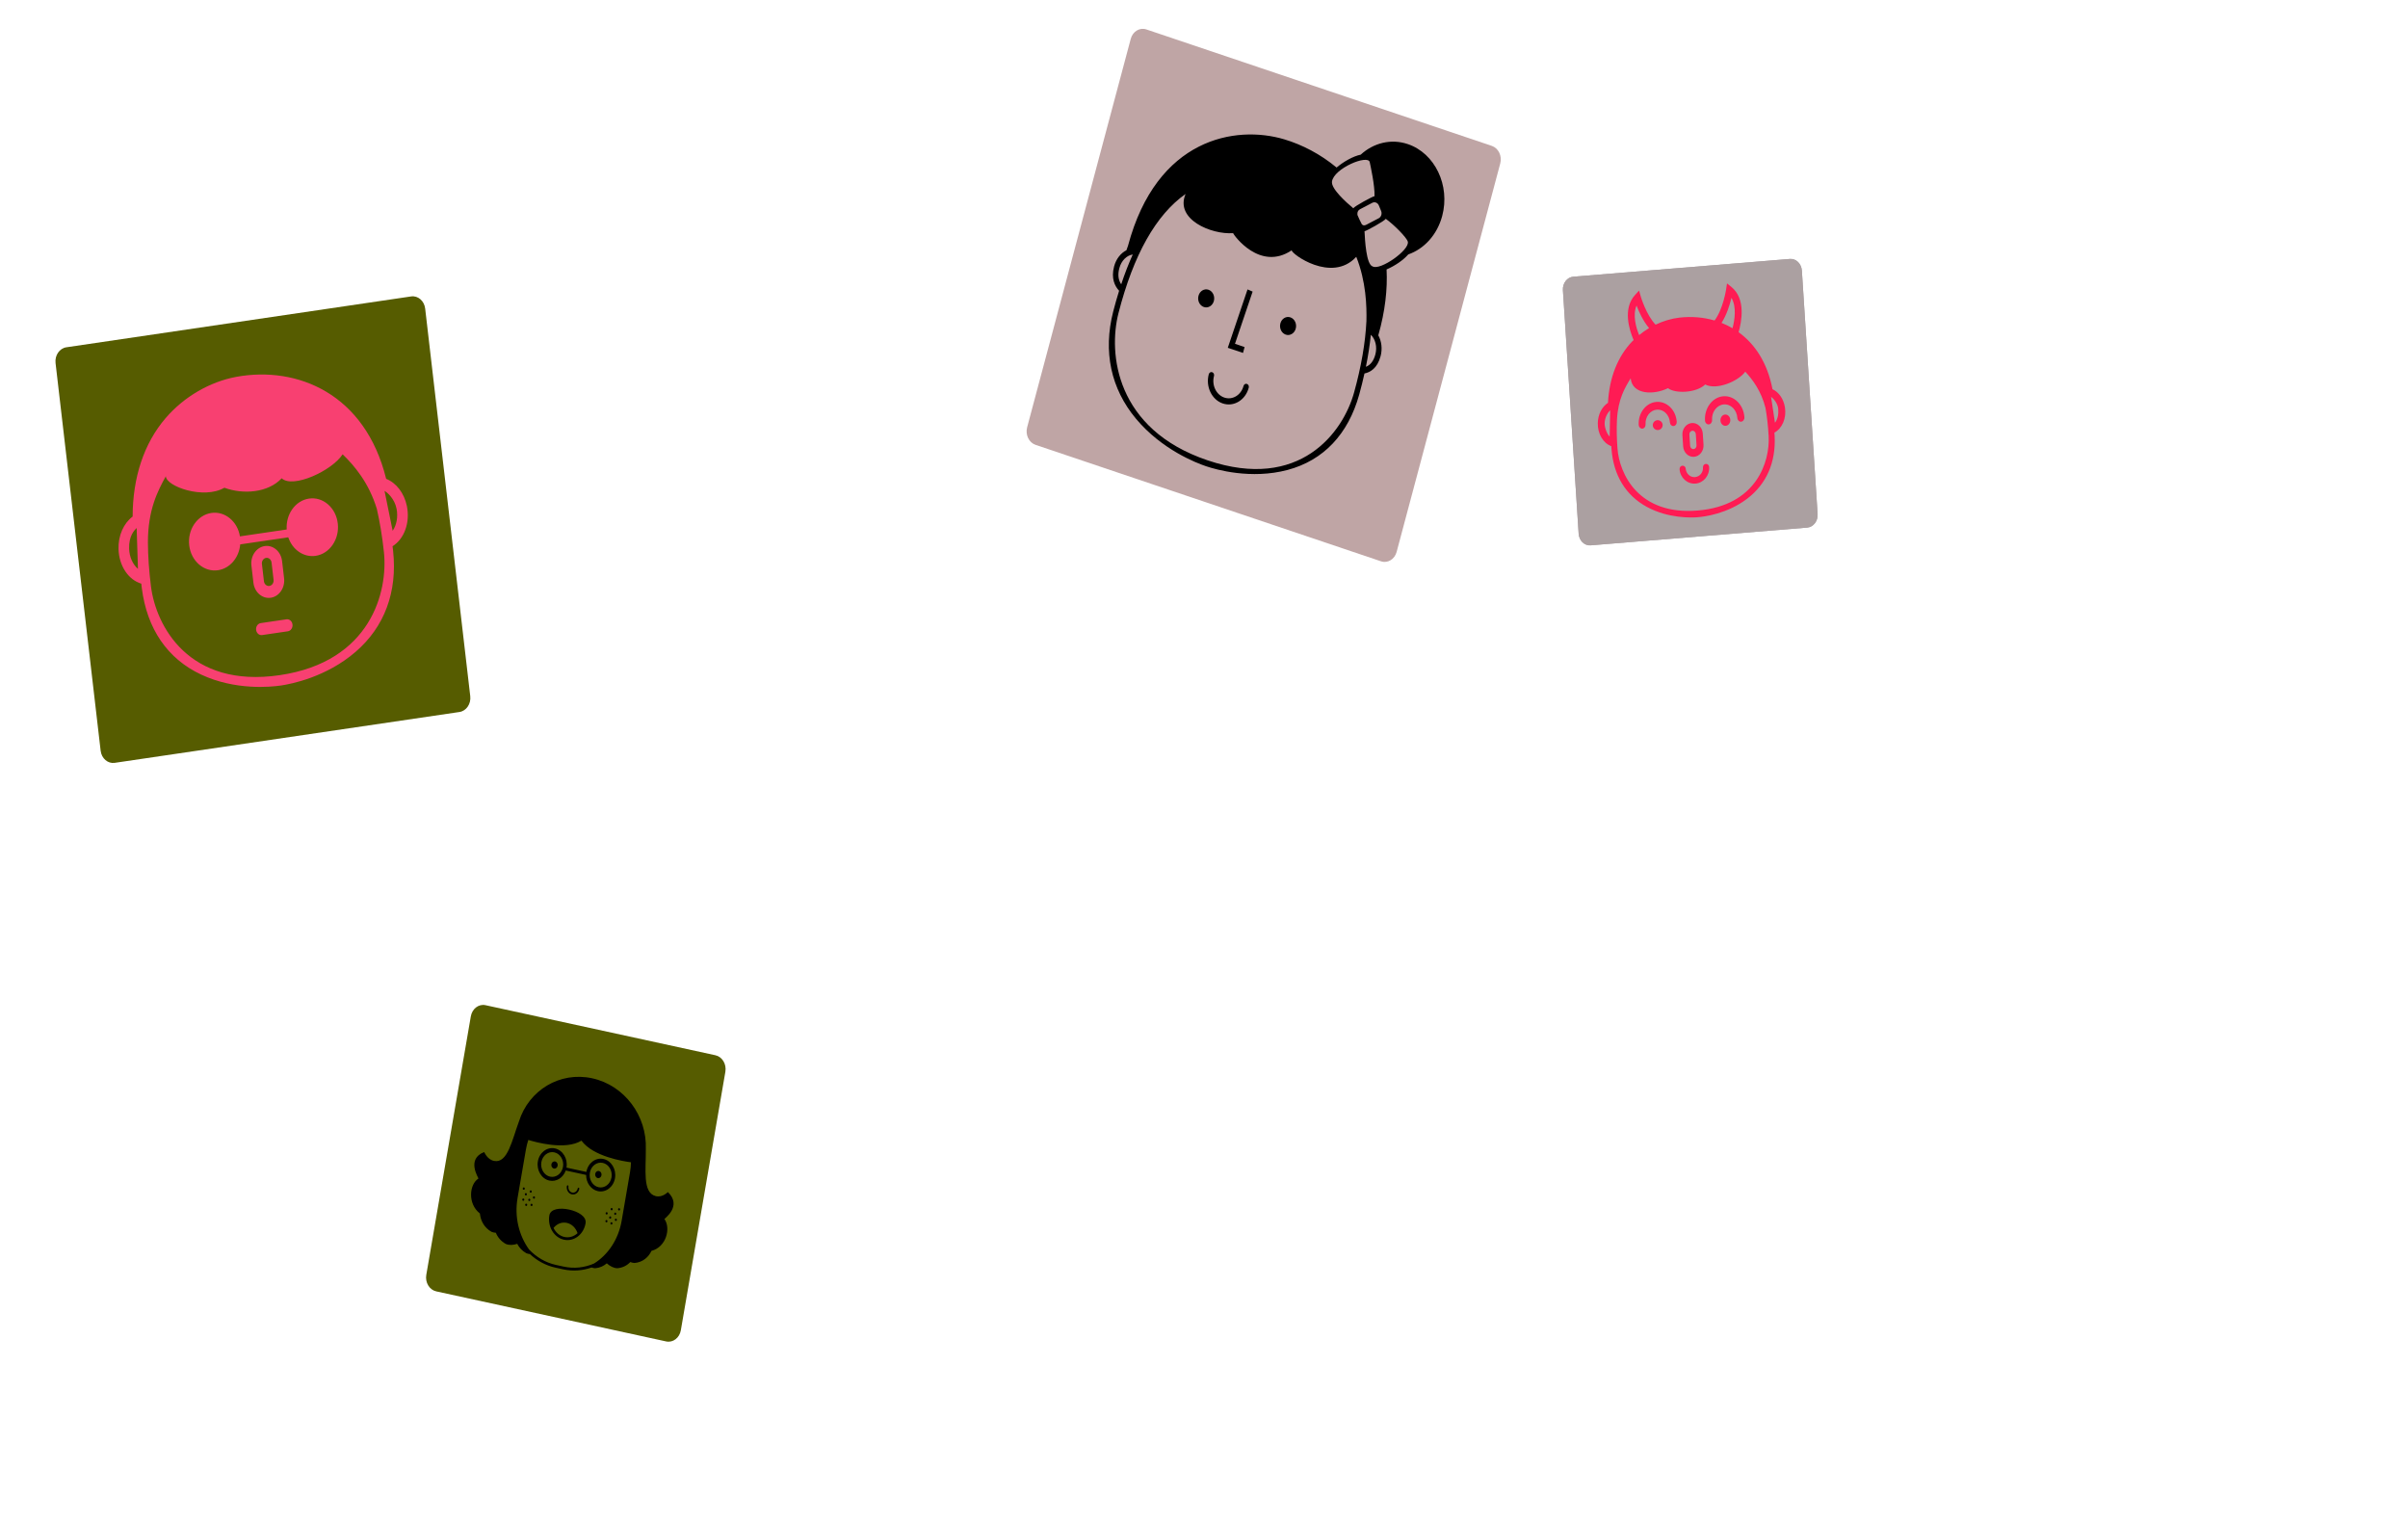 <svg width="1708" height="1080" viewBox="0 0 1708 1080" fill="none" xmlns="http://www.w3.org/2000/svg">
<path d="M291.6 210.239L47.072 246.299C42.201 247.018 38.769 252.039 39.406 257.516L71.382 532.41C72.019 537.886 76.485 541.743 81.356 541.025L325.884 504.965C330.755 504.247 334.188 499.225 333.551 493.749L301.574 218.854C300.937 213.378 296.472 209.521 291.6 210.239Z" fill="#565C00"/>
<path d="M203.202 439.227L184.946 441.915C182.864 442.221 181.388 444.377 181.661 446.715C181.933 449.052 183.85 450.708 185.935 450.401L204.19 447.714C206.273 447.407 207.743 445.252 207.471 442.914C207.199 440.576 205.285 438.92 203.202 439.227Z" fill="#F84071"/>
<path d="M187.78 387.277C181.788 388.159 177.547 394.357 178.332 401.094L179.755 413.315C180.541 420.052 186.06 424.819 192.052 423.936C198.044 423.054 202.285 416.85 201.5 410.114L200.076 397.892C199.292 391.156 193.773 386.395 187.78 387.277ZM194.047 411.211C194.294 413.33 192.963 415.28 191.076 415.558C189.191 415.835 187.457 414.34 187.209 412.218L185.785 399.996C185.539 397.88 186.869 395.933 188.757 395.656C190.639 395.378 192.376 396.874 192.622 398.989L194.047 411.211Z" fill="#F84071"/>
<path d="M232.625 357.677C228.763 354.337 223.986 352.894 219.166 353.604C209.521 355.024 202.611 364.736 203.37 375.516L170.19 380.401C168.458 369.758 159.557 362.38 149.906 363.801C139.947 365.267 132.907 375.569 134.211 386.763C135.516 397.959 144.68 405.872 154.637 404.406C163.071 403.164 169.578 395.53 170.389 386.086L204.473 381.068C207.421 389.959 215.46 395.451 223.89 394.21C233.85 392.744 240.89 382.441 239.586 371.248C238.963 365.835 236.487 361.018 232.626 357.677H232.625Z" fill="#F84071"/>
<path d="M288.618 358.961C286.715 349.619 281.011 342.427 273.901 339.594C258.984 279.039 210.71 259.49 167.864 267.214C148.858 270.687 130.496 281.372 117.477 296.531C102.11 314.432 94.151 338.493 94.077 366.348C87.727 371.106 83.762 379.79 84.069 389.483C84.445 401.331 91.053 411.21 100.226 413.947C100.343 414.955 100.443 415.972 100.571 416.982C104.234 446.016 118.817 467.276 142.732 478.452C166.959 489.774 192.154 487.222 199.297 486.17C206.441 485.118 231.366 480.292 252.184 462.337C272.737 444.615 281.953 419.852 278.84 390.735C278.721 389.614 278.573 388.512 278.443 387.396C286.794 382.15 290.983 370.598 288.615 358.963L288.618 358.961ZM97.848 403.445C94.217 400.356 91.784 395.061 91.59 389.18C91.288 380.077 95.303 376.044 96.931 374.446L97.848 403.445ZM198.447 478.834C133.799 488.352 110.603 443.778 107.089 415.942C105.701 404.94 104.972 394.408 104.922 384.657C104.917 361.435 111.883 348.261 117.629 337.724C117.727 344.942 144.451 354.434 159.151 345.918C172.476 350.817 190.145 349.545 199.792 339.21C207.762 346.686 235.532 333.823 243.029 322.207C251.47 330.402 261.504 342.168 267.269 360.828C269.449 370.257 271.149 380.62 272.318 391.615C275.296 419.533 263.096 469.315 198.449 478.833L198.447 478.834ZM278.511 376.451L272.755 348.161C274.71 349.246 279.89 353.647 281.292 360.851C282.409 366.602 281.312 372.414 278.511 376.451Z" fill="#F84071"/>
<g opacity="0.5">
<path d="M1269.55 183.65L1115.94 196.236C1111.55 196.595 1108.26 200.882 1108.58 205.811L1119.74 378.492C1120.06 383.421 1123.87 387.126 1128.25 386.767L1281.86 374.181C1286.25 373.822 1289.55 369.535 1289.23 364.606L1278.07 191.925C1277.75 186.996 1273.94 183.291 1269.55 183.65Z" fill="#574144"/>
<path d="M1269.55 183.65L1115.94 196.236C1111.55 196.595 1108.26 200.882 1108.58 205.811L1119.74 378.492C1120.06 383.421 1123.87 387.126 1128.25 386.767L1281.86 374.181C1286.25 373.822 1289.55 369.535 1289.23 364.606L1278.07 191.925C1277.75 186.996 1273.94 183.291 1269.55 183.65Z" fill="#574144"/>
</g>
<path d="M1200.03 300.021C1196.05 300.342 1193.05 304.184 1193.34 308.586L1193.86 316.573C1194.15 320.976 1197.63 324.299 1201.61 323.979C1205.59 323.658 1208.59 319.813 1208.3 315.411L1207.77 307.423C1207.49 303.022 1204.01 299.701 1200.03 300.021ZM1203.35 315.809C1203.44 317.194 1202.5 318.402 1201.25 318.503C1200 318.604 1198.9 317.561 1198.81 316.175L1198.29 308.188C1198.2 306.805 1199.14 305.598 1200.39 305.498C1201.64 305.396 1202.73 306.439 1202.83 307.822L1203.35 315.809Z" fill="#FF1B54"/>
<path d="M1209.94 329.006C1208.74 329.098 1207.83 330.205 1207.92 331.471C1208.17 335.02 1205.62 338.115 1202.25 338.374C1198.88 338.632 1195.94 335.955 1195.69 332.407C1195.6 331.141 1194.55 330.185 1193.35 330.277C1192.15 330.369 1191.24 331.475 1191.32 332.741C1191.74 338.824 1196.79 343.413 1202.57 342.97C1208.35 342.528 1212.71 337.219 1212.29 331.136C1212.2 329.871 1211.15 328.913 1209.95 329.006H1209.94Z" fill="#FF1B54"/>
<path d="M1174.85 285.041C1167.42 285.654 1161.81 293.015 1162.35 301.448C1162.45 302.962 1163.62 304.103 1164.95 303.993C1166.28 303.883 1167.29 302.561 1167.19 301.049C1166.84 295.641 1170.44 290.923 1175.2 290.53C1179.97 290.137 1184.13 294.215 1184.48 299.622C1184.57 301.136 1185.74 302.276 1187.07 302.166C1188.4 302.056 1189.41 300.735 1189.31 299.223C1188.77 290.79 1182.29 284.427 1174.85 285.041Z" fill="#FF1B54"/>
<path d="M1222.32 281.042C1214.61 281.689 1208.8 289.437 1209.36 298.314C1209.46 299.907 1210.66 301.108 1212.05 300.992C1213.43 300.876 1214.47 299.486 1214.37 297.894C1214.01 292.202 1217.74 287.235 1222.68 286.821C1227.62 286.407 1231.94 290.7 1232.3 296.392C1232.4 297.986 1233.6 299.185 1234.99 299.07C1236.37 298.954 1237.41 297.563 1237.31 295.971C1236.76 287.094 1230.03 280.397 1222.32 281.043V281.042Z" fill="#FF1B54"/>
<path d="M1179.31 301.246C1179.45 303.174 1178 304.851 1176.07 304.991C1174.15 305.131 1172.47 303.682 1172.33 301.754C1172.19 299.827 1173.64 298.15 1175.56 298.009C1177.49 297.869 1179.17 299.319 1179.31 301.246Z" fill="#FF1B54"/>
<path d="M1227.31 297.71C1227.45 299.913 1226 301.829 1224.07 301.989C1222.14 302.15 1220.47 300.493 1220.33 298.291C1220.19 296.087 1221.64 294.171 1223.56 294.011C1225.49 293.851 1227.17 295.507 1227.31 297.71Z" fill="#FF1B54"/>
<path d="M1266.08 289.035C1265.17 282.971 1261.73 278.128 1257.24 276.018C1253.58 257.037 1244.61 243.842 1233.19 235.601C1235.31 228.276 1238.5 211.985 1228.14 203.575L1224.97 201L1224.32 205.326C1224.3 205.472 1222.16 219.39 1216.14 227.304C1208.09 224.942 1199.6 224.309 1191.33 225.247C1185.5 225.922 1179.73 227.667 1174.3 230.25C1167.61 223.291 1163.83 210.388 1163.79 210.249L1162.59 206.082L1159.79 209.139C1150.83 218.908 1155.65 234.039 1158.72 241.169C1158.46 241.43 1158.17 241.668 1157.91 241.937C1147.42 252.766 1141.5 267.849 1140.53 285.69C1136.29 288.475 1133.44 293.873 1133.32 300.095C1133.17 307.7 1137.1 314.303 1142.92 316.437C1142.96 317.088 1142.99 317.743 1143.04 318.395C1144.44 337.148 1153.14 351.371 1168.17 359.523C1183.4 367.783 1199.71 367.194 1204.35 366.816C1208.99 366.439 1225.2 364.382 1239.2 353.745C1253.03 343.246 1259.78 327.765 1258.74 308.984C1258.7 308.261 1258.64 307.549 1258.59 306.828C1264.14 303.813 1267.22 296.586 1266.08 289.035H1266.08ZM1228.11 211.231C1231.96 217.668 1230.34 227.251 1228.88 232.787C1226.36 231.312 1223.76 230.05 1221.08 228.995C1224.79 223.275 1226.98 216.015 1228.11 211.231V211.231ZM1160.81 216.702C1162.49 221.118 1165.47 227.688 1169.68 232.701C1167.2 234.167 1164.86 235.838 1162.63 237.659C1160.49 232.353 1157.9 223.492 1160.81 216.701V216.702ZM1141.73 309.613C1139.5 307.484 1138.13 302.765 1138.17 300.215C1138.25 295.508 1141 291.955 1142.1 290.998L1141.73 309.613ZM1204.04 362.079C1162.08 365.492 1148.62 335.975 1147.27 317.998C1146.74 310.892 1146.62 304.116 1146.91 297.866C1147.67 282.991 1152.6 274.84 1156.64 268.329C1157.82 280.209 1173.37 280.147 1183.12 275.302C1187.95 279.228 1202.96 278.912 1209.52 272.692C1217.28 276.843 1232.72 270.725 1237.93 263.595C1243.1 269.196 1249.17 277.15 1252.27 289.343C1253.36 295.473 1254.11 302.181 1254.5 309.274C1255.5 327.282 1246 358.666 1204.04 362.078L1204.04 362.079ZM1258.99 299.817L1256.22 281.456C1257.44 282.232 1260.91 285.64 1261.3 289.939C1261.64 293.699 1260.93 297.347 1258.99 299.817Z" fill="#FF1B54"/>
<path d="M507.461 748.407L344.381 712.901C339.558 711.851 334.891 715.395 333.956 720.818L302.371 904.139C301.437 909.561 304.589 914.808 309.413 915.858L472.492 951.364C477.316 952.414 481.983 948.87 482.917 943.448L514.503 760.126C515.437 754.704 512.284 749.458 507.461 748.407Z" fill="#565C00"/>
<path d="M428.036 821.966C422.441 820.748 417.005 824.873 415.921 831.165L401.81 828.093C402.894 821.804 399.225 815.694 393.626 814.475C388.029 813.256 382.596 817.382 381.512 823.674C380.428 829.966 384.101 836.074 389.695 837.292C394.657 838.373 399.483 835.247 401.272 830.14L415.737 833.289C415.7 838.774 419.141 843.703 424.1 844.783C429.697 846.002 435.131 841.876 436.215 835.584C437.304 829.293 433.634 823.185 428.036 821.967L428.036 821.966ZM390.179 834.511C385.947 833.589 383.172 828.97 383.991 824.214C384.812 819.458 388.921 816.337 393.152 817.258C397.384 818.18 400.159 822.799 399.339 827.555C398.517 832.307 394.409 835.432 390.179 834.511ZM424.584 842.002C420.353 841.08 417.577 836.461 418.396 831.704C419.215 826.948 423.325 823.828 427.556 824.749C431.789 825.67 434.563 830.29 433.744 835.046C432.925 839.799 428.817 842.923 424.584 842.002Z" fill="black"/>
<path d="M405.638 847.076C403.202 846.546 401.604 843.887 402.076 841.148C402.137 840.791 402.445 840.559 402.761 840.628C403.077 840.697 403.284 841.043 403.222 841.397C402.874 843.423 404.057 845.393 405.859 845.785C407.661 846.177 409.412 844.847 409.761 842.821C409.822 842.464 410.13 842.232 410.446 842.301C410.762 842.37 410.969 842.716 410.907 843.071C410.438 845.808 408.072 847.606 405.638 847.076Z" fill="black"/>
<path d="M426.645 833.497C426.407 834.88 425.215 835.787 423.983 835.519C422.752 835.251 421.946 833.909 422.185 832.526C422.423 831.141 423.617 830.237 424.847 830.505C426.079 830.773 426.883 832.113 426.645 833.497Z" fill="black"/>
<path d="M372.216 843.119C372.033 844.18 370.618 843.872 370.801 842.811C370.984 841.752 372.398 842.06 372.216 843.119Z" fill="black"/>
<path d="M377.157 845.214C376.973 846.274 375.559 845.966 375.742 844.906C375.925 843.845 377.339 844.153 377.157 845.214Z" fill="black"/>
<path d="M373.702 847.159C373.52 848.218 372.106 847.91 372.288 846.851C372.471 845.791 373.886 846.099 373.702 847.159Z" fill="black"/>
<path d="M371.872 850.97C371.689 852.029 370.275 851.721 370.457 850.662C370.64 849.601 372.055 849.909 371.872 850.97Z" fill="black"/>
<path d="M373.93 854.628C373.748 855.689 372.332 855.38 372.514 854.319C372.697 853.259 374.113 853.567 373.93 854.628Z" fill="black"/>
<path d="M377.737 854.687C377.554 855.747 376.14 855.439 376.322 854.379C376.505 853.32 377.919 853.628 377.737 854.687Z" fill="black"/>
<path d="M376.14 851.143C375.957 852.204 374.542 851.896 374.725 850.835C374.907 849.776 376.322 850.084 376.14 851.143Z" fill="black"/>
<path d="M379.445 849.448C379.261 850.508 377.847 850.2 378.03 849.14C378.213 848.081 379.627 848.389 379.445 849.448Z" fill="black"/>
<path d="M395.549 826.727C395.311 828.11 394.118 829.016 392.887 828.749C391.655 828.48 390.851 827.139 391.089 825.756C391.328 824.371 392.519 823.467 393.751 823.735C394.981 824.003 395.788 825.342 395.549 826.727Z" fill="black"/>
<path d="M439.825 857.839C439.642 858.9 438.227 858.592 438.411 857.531C438.593 856.472 440.007 856.78 439.825 857.839Z" fill="black"/>
<path d="M434.55 857.709C434.367 858.77 432.95 858.462 433.134 857.401C433.316 856.34 434.732 856.648 434.55 857.709Z" fill="black"/>
<path d="M437.104 860.963C436.921 862.022 435.507 861.714 435.689 860.655C435.873 859.594 437.287 859.902 437.104 860.963Z" fill="black"/>
<path d="M437.541 865.268C437.358 866.327 435.944 866.019 436.126 864.96C436.309 863.899 437.724 864.207 437.541 865.268Z" fill="black"/>
<path d="M434.412 867.796C434.229 868.857 432.814 868.549 432.997 867.488C433.18 866.427 434.594 866.735 434.412 867.796Z" fill="black"/>
<path d="M430.861 866.253C430.678 867.313 429.264 867.005 429.446 865.945C429.629 864.886 431.043 865.194 430.861 866.253Z" fill="black"/>
<path d="M433.515 863.635C433.333 864.696 431.918 864.388 432.101 863.327C432.283 862.268 433.698 862.576 433.515 863.635Z" fill="black"/>
<path d="M431.017 860.676C430.835 861.737 429.42 861.429 429.603 860.368C429.785 859.309 431.2 859.617 431.017 860.676Z" fill="black"/>
<path d="M471.276 864.548C471.388 864.077 484.022 855.456 473.764 845.445C473.641 845.324 470.116 849.514 465.088 848.3C455.567 845.997 458.24 829.161 458.079 814.939C458.961 791.461 443.036 769.75 420.044 764.744C397.054 759.739 375.071 773.2 368.094 795.347C363.22 808.475 360.107 825.213 350.511 823.354C345.441 822.372 343.565 817.004 343.41 817.064C330.568 822.046 339.426 835.346 339.374 835.83C332.836 839.93 331.582 853.741 340.385 860.624C340.857 865.628 343.398 870.719 348.7 873.66C349.633 874.051 350.65 874.221 351.694 874.292C352.998 877.444 355.298 880.303 358.783 882.235C361.214 883.253 364.138 883.079 366.867 882.141C368.231 884.779 370.33 887.144 373.331 888.81C374.12 889.143 374.968 889.32 375.843 889.406C380.927 894.128 387.099 897.538 394.027 899.047L399.483 900.235C406.431 901.747 413.31 901.181 419.614 898.93C420.469 899.228 421.327 899.424 422.186 899.449C425.526 899.163 428.257 897.85 430.397 895.975C432.618 897.99 435.272 899.379 437.865 899.454C441.737 899.124 444.823 897.44 447.08 895.061C448.07 895.432 449.07 895.703 450.067 895.732C455.963 895.229 460.012 891.57 462.111 887.128C472.558 884.434 475.983 871.092 471.277 864.548H471.276ZM440.948 865.768C438.638 879.177 431.201 889.927 421.38 896.096C414.737 898.992 407.322 899.93 399.81 898.295L394.353 897.107C386.934 895.491 380.445 891.571 375.285 886.184C368.153 876.324 364.781 863.166 367.103 849.69L373.026 815.296C373.434 812.933 374.017 810.655 374.733 808.459C379.722 810.016 400.972 815.993 412.425 808.956C420.715 820.294 442.417 823.664 447.556 824.314C447.492 826.653 447.275 829.01 446.868 831.373L440.944 865.767L440.948 865.768Z" fill="black"/>
<path d="M403.696 857.856C397.302 856.464 390.483 857.199 389.659 861.986C388.288 869.946 392.934 877.678 400.017 879.22C407.098 880.762 413.976 875.538 415.348 867.579C416.174 862.792 410.091 859.248 403.696 857.856ZM400.353 877.281C397.068 876.566 394.262 874.236 392.619 870.876C395.045 867.865 398.564 866.525 402.074 867.29C405.528 868.042 408.416 870.828 409.653 874.585C407.014 877.014 403.637 877.996 400.353 877.281Z" fill="black"/>
<path d="M1058.16 103.473L813.111 20.872C808.405 19.286 803.446 22.288 802.035 27.579L728.555 303.045C727.144 308.335 729.815 313.91 734.521 315.496L979.571 398.096C984.277 399.683 989.236 396.68 990.647 391.39L1064.13 115.923C1065.54 110.633 1062.87 105.059 1058.16 103.473Z" fill="#BFA5A5"/>
<path d="M884.439 272.27C883.416 271.924 882.34 272.583 882.037 273.729C880.302 280.222 874.191 283.915 868.427 281.97C862.653 280.025 859.362 273.156 861.087 266.67C861.399 265.524 860.821 264.306 859.798 263.961C858.766 263.616 857.689 264.275 857.387 265.42C855.038 274.206 859.495 283.503 867.315 286.138C875.125 288.773 883.398 283.768 885.738 274.979C886.049 273.828 885.471 272.615 884.448 272.27H884.439Z" fill="black"/>
<path d="M919.079 233.033C918.172 236.416 915.005 238.337 911.989 237.321C908.983 236.307 907.275 232.741 908.173 229.357C909.081 225.971 912.247 224.05 915.254 225.065C918.27 226.08 919.978 229.647 919.079 233.033Z" fill="black"/>
<path d="M860.998 213.455C860.091 216.838 856.924 218.759 853.909 217.744C850.893 216.728 849.185 213.162 850.092 209.779C850.991 206.393 854.166 204.472 857.173 205.487C860.189 206.503 861.897 210.069 860.998 213.455Z" fill="black"/>
<path d="M882.784 246.134L875.97 243.835L888.487 206.809L884.875 205.264L870.873 246.662L881.672 250.302L882.784 246.134Z" fill="black"/>
<path d="M998.546 102.196C986.554 98.153 974.171 101.426 965.151 109.685C959.805 110.785 953.061 114.598 948.035 118.818C936.542 109.255 923.554 102.594 911.011 98.837C876.424 88.473 820.46 97.953 800.089 174.339C800.089 174.339 799.617 175.595 798.968 177.481C794.991 179.503 791.673 183.556 790.241 188.919C787.937 197.565 790.828 203.048 793.79 206.217C792.314 210.939 790.917 215.826 789.601 220.928C782.315 249.36 787.928 275.685 805.835 297.066C824.107 318.88 848.42 328.292 855.439 330.656C862.449 333.022 887.357 340.202 913.297 333.287C938.713 326.51 956.282 308.001 964.119 279.751C965.525 274.682 966.743 269.734 967.82 264.88C971.841 264.059 976.938 261.273 979.251 252.626C980.665 247.319 979.909 241.934 977.641 237.801C982.533 220.591 984.215 205.058 983.503 191.083C989.161 188.666 995.263 184.637 998.884 180.445C1010.05 176.549 1019.34 166.697 1022.96 153.156C1028.74 131.502 1017.81 108.683 998.546 102.191V102.196ZM978.023 145.711L979.624 149.594C980.016 150.534 980.051 151.592 979.74 152.577C979.42 153.56 978.779 154.343 977.943 154.781L969.314 159.299C968.763 159.591 967.001 160.531 965.863 158.891C965.507 158.37 962.936 152.878 962.883 152.553C962.883 152.553 962.171 149.644 964.768 148.339L973.397 143.821C974.234 143.383 975.194 143.357 976.057 143.699C976.938 144.062 977.632 144.777 978.023 145.711ZM971.565 115.032C972.17 118.031 975.194 131.428 974.954 139.141C973.869 139.122 960.659 146.274 959.911 147.717C955.063 143.694 944.095 133.913 944.771 128.816C945.998 119.379 970.4 109.298 971.565 115.032ZM795.276 201.636C793.186 198.575 792.732 194.739 793.96 190.164C795.401 184.761 799.27 181.063 803.469 180.496C800.516 187.013 797.785 194.063 795.276 201.636ZM975.55 251.376C974.331 255.948 972.081 258.875 968.834 260.139C970.444 252.261 971.609 244.685 972.339 237.42C975.559 240.485 976.991 245.97 975.55 251.376ZM960.427 278.456C952.608 306.661 921.935 348.514 856.56 326.476C791.175 304.438 786.051 250.512 793.328 222.123C803.95 180.696 819.962 152.294 840.938 137.564C833.199 155.618 859.148 166.459 874.618 165.353C875.161 166.822 893.682 192.653 916.233 177.493C915.61 179.83 944.611 201.122 962.002 182.121C968.985 199.589 969.457 217.249 969.207 227.688C968.46 243.05 965.551 259.985 960.427 278.454V278.456ZM973.575 188.932C973.558 188.924 973.549 188.922 973.531 188.917C969.083 187.416 968.158 170.507 967.855 163.99C968.896 163.991 982.187 156.681 982.907 155.176C988.778 159.345 997.781 168.484 998.555 171.36C1000.14 177.218 978.851 192.182 973.575 188.932Z" fill="black"/>
</svg>
